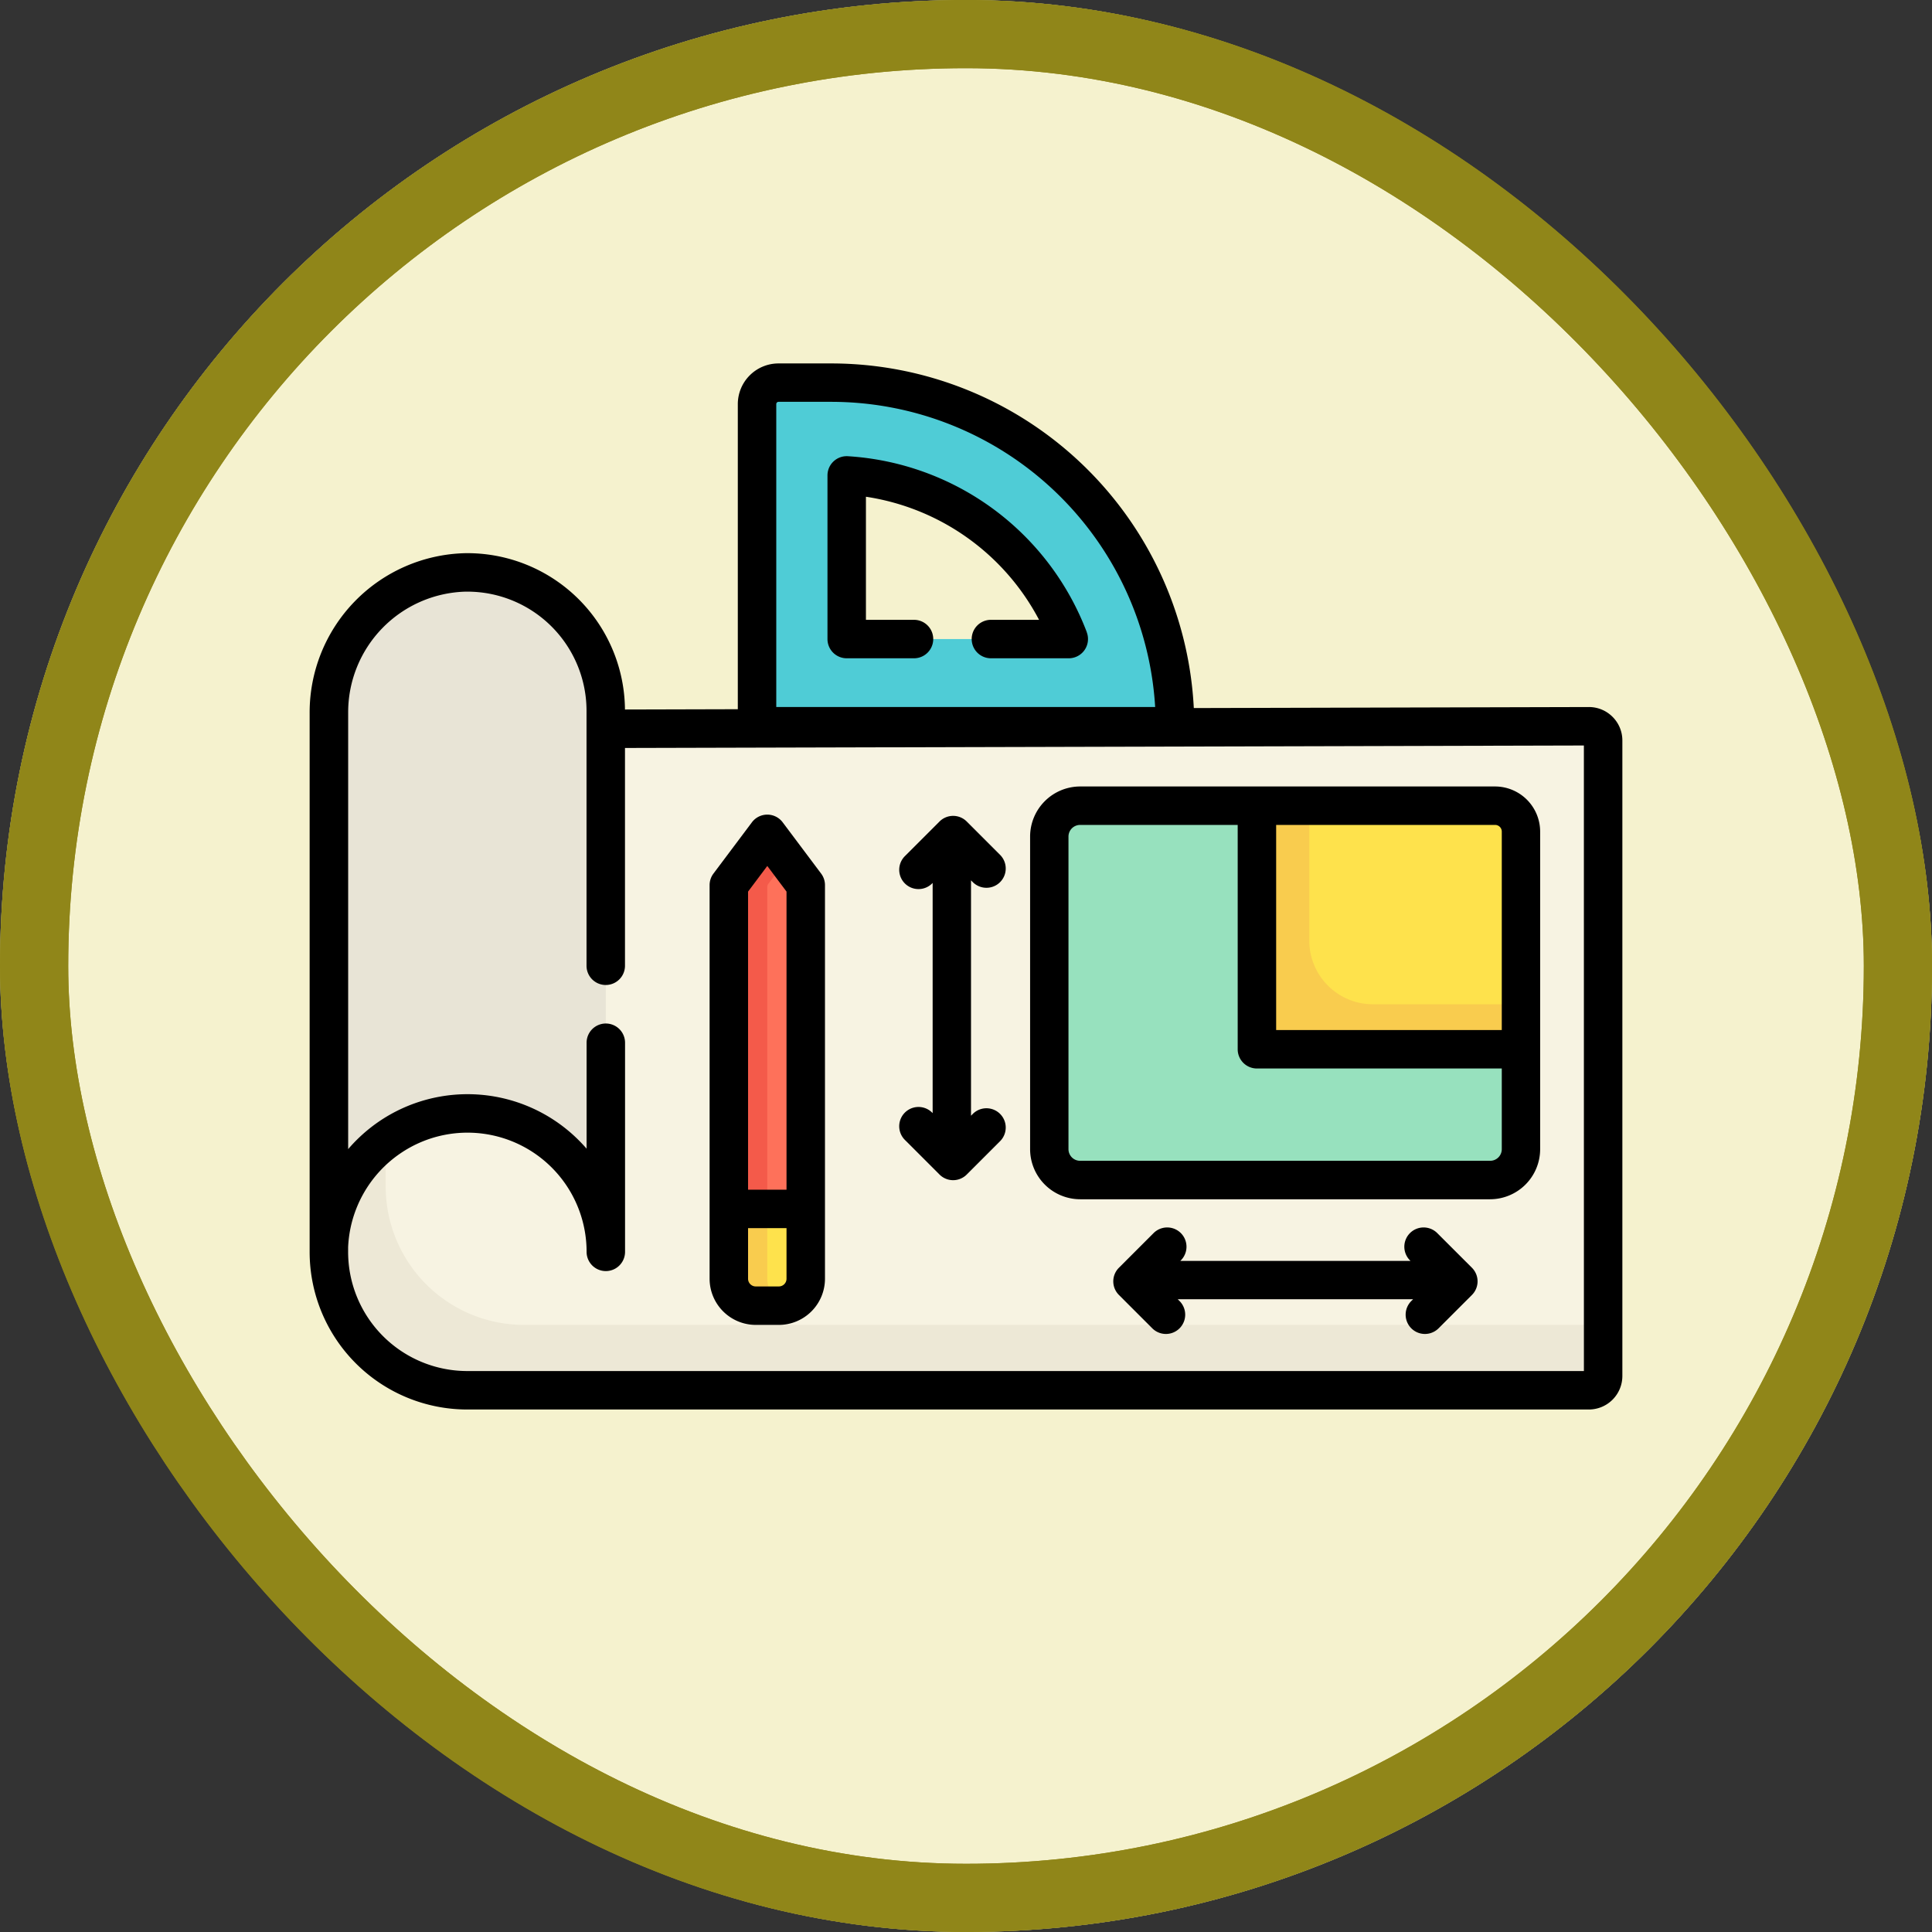 <svg xmlns="http://www.w3.org/2000/svg" width="85.001" height="85" viewBox="0 0 85.001 85">
  <rect x="0" y="0" width="85.001" height="85" fill="#333333" stroke="none"/>
  <g id="Grupo_1212472" data-name="Grupo 1212472" transform="translate(-180.05 -19975.998)">
    <g id="Grupo_1198274" data-name="Grupo 1198274" transform="translate(180.102 19976.004)">
      <g id="Grupo_1112424" data-name="Grupo 1112424" transform="translate(-0.051 0.045)">
        <g id="Grupo_1112415" data-name="Grupo 1112415">
          <g id="Grupo_1098742" data-name="Grupo 1098742" transform="translate(0 0)">
            <g id="Rectángulo_400898" data-name="Rectángulo 400898" transform="translate(0.001 -0.051)" fill="#f5f2ce" stroke="#908619" stroke-width="3">
              <rect width="85" height="85" rx="42.5" stroke="none"/>
              <rect x="1.5" y="1.5" width="82" height="82" rx="41" fill="none"/>
            </g>
            <g id="Rectángulo_400907" data-name="Rectángulo 400907" transform="translate(0 -0.051)" fill="none" stroke="#908619" stroke-width="3">
              <rect width="85" height="85" rx="42.5" stroke="none"/>
              <rect x="1.5" y="1.5" width="82" height="82" rx="41" fill="none"/>
            </g>
          </g>
        </g>
      </g>
    </g>
    <g id="plan_997711" transform="translate(193.673 19939.988)">
      <g id="Grupo_1212470" data-name="Grupo 1212470" transform="translate(0.846 52.959)">
        <g id="XMLID_45_" transform="translate(0 0)">
          <g id="Grupo_1212469" data-name="Grupo 1212469">
            <g id="Grupo_1212464" data-name="Grupo 1212464" transform="translate(18.838)">
              <path id="Trazado_900748" data-name="Trazado 900748" d="M192.887,75.551,174.5,75.6V61.443a.943.943,0,0,1,.943-.943h2.328a15.117,15.117,0,0,1,15.116,15.051Zm-14.439-3.884h9.77a11.19,11.19,0,0,0-9.77-7.2Z" transform="translate(-174.5 -60.5)" fill="#4fccd6"/>
            </g>
            <path id="Trazado_900749" data-name="Trazado 900749" d="M62.933,193.51l-18.209.047v.064H26.338V193.6l-6.639.017-.016-.017H7.5v23.029a6.091,6.091,0,0,0,6.091,6.091H62.935a.628.628,0,0,0,.628-.628V194.138A.629.629,0,0,0,62.933,193.51Z" transform="translate(-7.5 -178.506)" fill="#f7f3e2"/>
            <path id="Trazado_900750" data-name="Trazado 900750" d="M16.094,220.593A6.091,6.091,0,0,1,10,214.5V194.35H7.5v23.029a6.091,6.091,0,0,0,6.091,6.091H62.935a.628.628,0,0,0,.628-.628v-2.249Z" transform="translate(-7.5 -179.251)" fill="#ede8d6"/>
            <path id="Trazado_900751" data-name="Trazado 900751" d="M308.117,224.5H289.858a1.358,1.358,0,0,0-1.358,1.358v13.753a1.358,1.358,0,0,0,1.358,1.358H307.9a1.358,1.358,0,0,0,1.358-1.358V225.638A1.139,1.139,0,0,0,308.117,224.5Z" transform="translate(-256.802 -206)" fill="#97e1be"/>
            <g id="Grupo_1212466" data-name="Grupo 1212466" transform="translate(40.835 18.5)">
              <g id="Grupo_1212465" data-name="Grupo 1212465">
                <path id="Trazado_900752" data-name="Trazado 900752" d="M381.119,225.638v9.578H370.131a.631.631,0,0,1-.631-.631V224.5h10.48A1.138,1.138,0,0,1,381.119,225.638Z" transform="translate(-369.5 -224.5)" fill="#fee24c"/>
              </g>
              <path id="Trazado_900753" data-name="Trazado 900753" d="M371.8,230.432V224.5h-2.3v10.086a.631.631,0,0,0,.631.631h10.988v-1.982H374.6A2.8,2.8,0,0,1,371.8,230.432Z" transform="translate(-369.5 -224.5)" fill="#f9cc4e"/>
            </g>
            <path id="Trazado_900754" data-name="Trazado 900754" d="M166.834,238.991l-1.444-1.925a.248.248,0,0,0-.4,0l-1.444,1.925a.249.249,0,0,0-.05.149v17.233a1.184,1.184,0,0,0,1.184,1.184H165.7a1.184,1.184,0,0,0,1.184-1.184V239.14A.247.247,0,0,0,166.834,238.991Z" transform="translate(-145.903 -217.061)" fill="#fe715a"/>
            <path id="Trazado_900755" data-name="Trazado 900755" d="M165.192,256.372V239.139a.247.247,0,0,1,.05-.149l.8-1.062-.648-.863a.248.248,0,0,0-.4,0l-1.444,1.925a.248.248,0,0,0-.05.149v17.233a1.184,1.184,0,0,0,1.184,1.184H165.7a1.186,1.186,0,0,0,.338-.05A1.184,1.184,0,0,1,165.192,256.372Z" transform="translate(-145.903 -217.06)" fill="#f45a4a"/>
            <g id="Grupo_1212467" data-name="Grupo 1212467" transform="translate(17.597 36.238)">
              <path id="Trazado_900756" data-name="Trazado 900756" d="M166.884,381.75v3.074a1.184,1.184,0,0,1-1.184,1.184h-1.015a1.184,1.184,0,0,1-1.184-1.184V381.75Z" transform="translate(-163.5 -381.75)" fill="#fee24c"/>
            </g>
            <path id="Trazado_900757" data-name="Trazado 900757" d="M165.843,386l.064-.01.045-.008c.029-.006.057-.014.085-.022h0a1.184,1.184,0,0,1-.846-1.135V381.75H163.5v3.074a1.185,1.185,0,0,0,.723,1.091,1.157,1.157,0,0,0,.109.04,1.178,1.178,0,0,0,.231.047,1.194,1.194,0,0,0,.121.006H165.7c.036,0,.071,0,.106-.005Z" transform="translate(-145.902 -345.512)" fill="#f9cc4e"/>
            <g id="Grupo_1212468" data-name="Grupo 1212468" transform="translate(0 8.234)">
              <path id="Trazado_900758" data-name="Trazado 900758" d="M19.683,140.377v23.012A6.091,6.091,0,0,0,7.5,163.152c0,.079,0,.158,0,.237V139.677a6.092,6.092,0,1,1,12.183-.09Z" transform="translate(-7.5 -133.495)" fill="#e8e4d6"/>
            </g>
          </g>
        </g>
      </g>
      <g id="Grupo_1212471" data-name="Grupo 1212471" transform="translate(0 52)">
        <path id="Trazado_900759" data-name="Trazado 900759" d="M57.322,67.547a1.464,1.464,0,0,0-1.041-.43h0L38.9,67.162A15.981,15.981,0,0,0,22.955,52H20.627a1.791,1.791,0,0,0-1.789,1.789V67.213l-4.965.013a6.935,6.935,0,0,0-7.028-6.878A7.01,7.01,0,0,0,0,67.376V91.086c0,.01,0,.019,0,.028a6.935,6.935,0,0,0,6.935,6.909H56.281a1.475,1.475,0,0,0,1.474-1.474V68.591A1.464,1.464,0,0,0,57.322,67.547ZM20.53,53.789a.1.1,0,0,1,.1-.1h2.329A14.287,14.287,0,0,1,37.2,67.116H20.53ZM56.063,96.331H6.937a5.244,5.244,0,0,1-5.244-5.248s0-.14,0-.2A5.276,5.276,0,0,1,3.985,86.76h0a5.239,5.239,0,0,1,8.2,4.327.846.846,0,1,0,1.692,0v-9.2a.846.846,0,1,0-1.692,0v4.66q-.206-.236-.434-.457a6.918,6.918,0,0,0-8.722-.723,6.988,6.988,0,0,0-1.334,1.2V67.376A5.311,5.311,0,0,1,6.867,62.04h.07a5.245,5.245,0,0,1,5.245,5.245V78.5a.846.846,0,0,0,1.692,0V68.918l42.188-.109Z" transform="translate(0 -52)"/>
        <path id="Trazado_900760" data-name="Trazado 900760" d="M283.2,235.161h18.04a2.206,2.206,0,0,0,2.2-2.2V218.985A1.987,1.987,0,0,0,301.463,217H283.2a2.206,2.206,0,0,0-2.2,2.2v13.754A2.206,2.206,0,0,0,283.2,235.161Zm18.259-16.469a.293.293,0,0,1,.293.293v8.731h-9.927v-9.024Zm-18.771.512a.512.512,0,0,1,.512-.512h6.933v9.87a.846.846,0,0,0,.846.846h10.773v3.549a.512.512,0,0,1-.512.512H283.2a.512.512,0,0,1-.512-.512Z" transform="translate(-249.302 -198.388)"/>
        <path id="Trazado_900761" data-name="Trazado 900761" d="M231.444,241.552a.846.846,0,0,0-1.2,1.2l1.523,1.523a.846.846,0,0,0,1.2,0l1.466-1.466a.846.846,0,0,0-1.2-1.2l-.079.079V231.333l.079.079a.846.846,0,0,0,1.2-1.2l-1.466-1.466a.846.846,0,0,0-1.2,0l-1.523,1.523a.846.846,0,0,0,1.2,1.2l.022-.022v10.128Z" transform="translate(-204.056 -208.591)"/>
        <path id="Trazado_900762" data-name="Trazado 900762" d="M327.748,389.248a.846.846,0,1,0-1.2,1.2l.022.022H316.445l.022-.022a.846.846,0,1,0-1.2-1.2l-1.523,1.523a.846.846,0,0,0,0,1.2l1.466,1.466a.846.846,0,0,0,1.2-1.2l-.079-.079h10.354l-.079.079a.846.846,0,0,0,1.2,1.2l1.466-1.466a.846.846,0,0,0,0-1.2Z" transform="translate(-278.137 -350.986)"/>
        <path id="Trazado_900763" data-name="Trazado 900763" d="M213.408,95.926a12.036,12.036,0,0,0-10.51-7.744.846.846,0,0,0-.9.844v7.2a.846.846,0,0,0,.846.846h2.961a.846.846,0,1,0,0-1.692h-2.115V89.965a10.348,10.348,0,0,1,7.617,5.415h-2.118a.846.846,0,1,0,0,1.692h3.425a.846.846,0,0,0,.791-1.146Z" transform="translate(-179.215 -84.1)"/>
        <path id="Trazado_900764" data-name="Trazado 900764" d="M158.03,250.448h1.016a2.033,2.033,0,0,0,2.03-2.03V231.1a.846.846,0,0,0-.169-.508l-1.692-2.256a.846.846,0,0,0-1.354,0l-1.692,2.256a.846.846,0,0,0-.169.508v17.315A2.033,2.033,0,0,0,158.03,250.448Zm1.016-1.692H158.03a.339.339,0,0,1-.338-.338v-2.228h1.692v2.228A.339.339,0,0,1,159.046,248.756Zm-.508-18.5.846,1.128V244.5h-1.692V231.384Z" transform="translate(-138.403 -208.147)"/>
      </g>
    </g>
  </g>
</svg>
